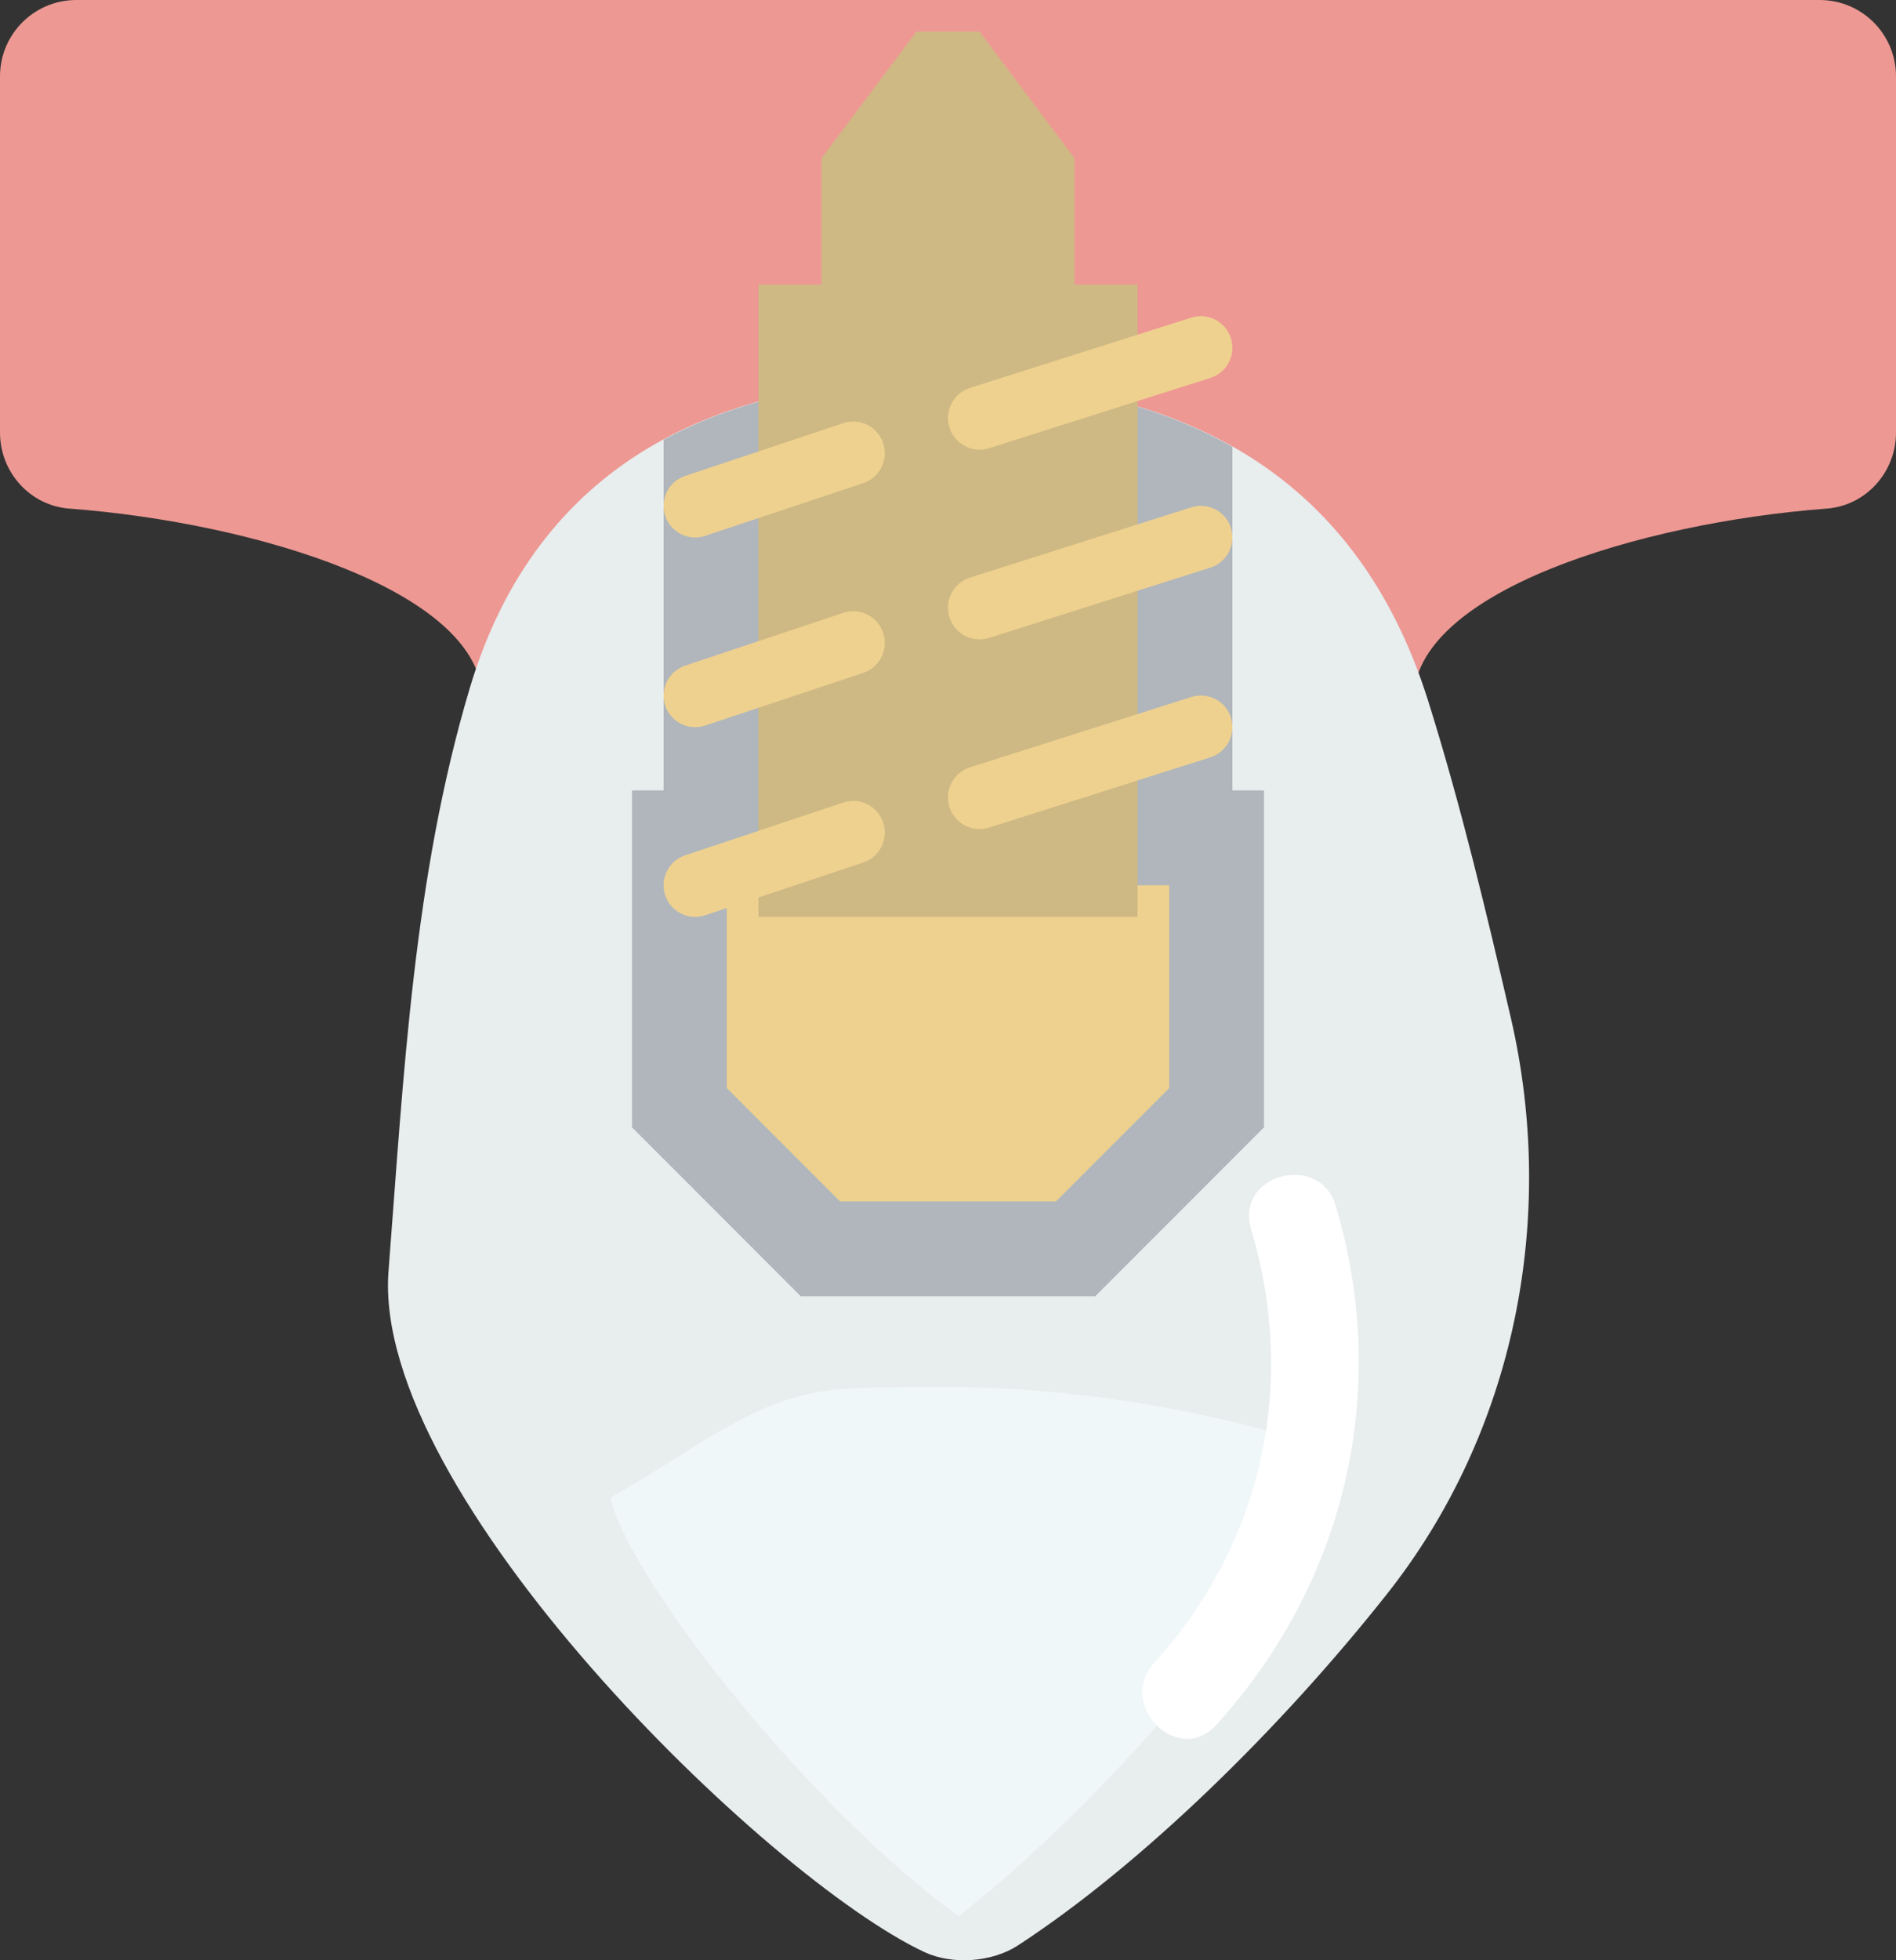 <?xml version="1.0" encoding="UTF-8" standalone="no"?>
<svg width="60px" height="62px" viewBox="0 0 60 62" version="1.1" xmlns="http://www.w3.org/2000/svg" xmlns:xlink="http://www.w3.org/1999/xlink" xmlns:sketch="http://www.bohemiancoding.com/sketch/ns">
    <rect x="0" y="0" width="60" height="62" fill="#333333" stroke="none"/>
    <!-- Generator: Sketch 3.2.2 (9983) - http://www.bohemiancoding.com/sketch -->
    <title>17 - Canine Implant (Flat)</title>
    <desc>Created with Sketch.</desc>
    <defs></defs>
    <g id="Page-1" stroke="none" stroke-width="1" fill="none" fill-rule="evenodd" sketch:type="MSPage">
        <g id="17---Canine-Implant-(Flat)" sketch:type="MSLayerGroup">
            <path d="M0,2.414 L0,13.683 C0,14.931 0.948,15.992 2.192,16.086 C8.147,16.537 15.267,18.732 15.267,22.133 L44.733,22.133 C44.733,18.732 51.853,16.537 57.808,16.086 C59.052,15.992 60,14.931 60,13.683 L60,2.414 C60,1.081 58.919,0 57.586,0 L2.414,0 C1.081,0 0,1.081 0,2.414" id="Fill-25" fill="#ED9893" sketch:type="MSShapeGroup"></path>
            <path d="M47.812,32.197 C49.282,38.552 47.932,45.307 43.897,50.41 C40.524,54.675 36.112,58.992 32.208,61.534 C31.396,62.063 30.138,62.154 29.259,61.744 C24.29,59.427 11.748,47.245 12.295,40.2 C12.776,33.998 13.087,27.733 14.862,21.778 C16.99,14.633 22.755,11.925 29.877,12.002 C37.129,12.079 42.882,14.785 45.2,22.184 C46.23,25.471 47.033,28.83 47.812,32.197" id="Fill-26" fill="#E8EDEE" sketch:type="MSShapeGroup"></path>
            <path d="M39.232,45.022 C35.973,44.231 32.692,43.833 29.333,43.867 C25.89,43.901 25.075,43.771 21.564,46.004 C20.827,46.474 20.071,46.927 19.308,47.376 C20.061,50.274 25.926,57.444 30.338,60.611 C33.007,58.511 35.968,55.523 38.449,52.386 C39.971,50.461 40.918,48.109 41.27,45.626 C40.652,45.401 40.002,45.209 39.232,45.022" id="Fill-27" fill="#F0F7F8" sketch:type="MSShapeGroup"></path>
            <path d="M36.526,52.594 C39.965,48.806 41.052,43.758 39.59,38.872 C39.075,37.151 41.756,36.421 42.268,38.133 C44.018,43.98 42.581,50.052 38.49,54.558 C37.284,55.888 35.325,53.917 36.526,52.594" id="Fill-28" fill="#FFFFFF" sketch:type="MSShapeGroup"></path>
            <path d="M34.657,41 L40,35.656 L40,25 L39,25 L39,14.132 C36.436,12.681 33.33,12.039 29.877,12.002 C26.539,11.966 23.507,12.552 21,13.909 L21,25 L20,25 L20,35.656 L25.343,41 L34.657,41" id="Fill-29" fill="#B0B6BB" sketch:type="MSShapeGroup"></path>
            <path d="M24,29 L36,29 L36,34 L33,37 L27,37 L24,34 L24,29" id="Fill-1738" fill="#EFD18F" sketch:type="MSShapeGroup"></path>
            <path d="M33.414,38 L26.586,38 L23,34.414 L23,28 L37,28 L37,34.414 L33.414,38 L33.414,38 Z M27.414,36 L32.586,36 L35,33.586 L35,30 L25,30 L25,33.586 L27.414,36 L27.414,36 Z" id="Fill-1739" fill="#EFD18F" sketch:type="MSShapeGroup"></path>
            <path d="M34,9 L34,5 L31,1 L29,1 L26,5 L26,9 L24,9 L24,29 L36,29 L36,9 L34,9" id="Fill-1740" fill="#CEB984" sketch:type="MSShapeGroup"></path>
            <path d="M30.999,14.222 C30.576,14.222 30.182,13.95 30.047,13.524 C29.88,12.998 30.171,12.436 30.697,12.269 L37.697,10.047 C38.22,9.878 38.786,10.17 38.953,10.697 C39.12,11.224 38.829,11.786 38.303,11.953 L31.303,14.175 C31.202,14.207 31.1,14.222 30.999,14.222" id="Fill-1741" fill="#EFD18F" sketch:type="MSShapeGroup"></path>
            <path d="M22,17 C21.581,17 21.191,16.735 21.051,16.316 C20.876,15.792 21.16,15.226 21.684,15.052 L26.684,13.385 C27.21,13.208 27.774,13.493 27.949,14.017 C28.123,14.541 27.84,15.107 27.316,15.281 L22.316,16.948 C22.211,16.983 22.104,17 22,17" id="Fill-1742" fill="#EFD18F" sketch:type="MSShapeGroup"></path>
            <path d="M30.999,20.222 C30.576,20.222 30.182,19.95 30.047,19.524 C29.88,18.998 30.171,18.436 30.697,18.269 L37.697,16.047 C38.22,15.878 38.786,16.17 38.953,16.697 C39.12,17.224 38.829,17.786 38.303,17.953 L31.303,20.175 C31.202,20.207 31.1,20.222 30.999,20.222" id="Fill-1743" fill="#EFD18F" sketch:type="MSShapeGroup"></path>
            <path d="M30.999,26.222 C30.576,26.222 30.182,25.95 30.047,25.524 C29.88,24.998 30.171,24.436 30.697,24.269 L37.697,22.047 C38.22,21.879 38.786,22.171 38.953,22.697 C39.12,23.224 38.829,23.786 38.303,23.953 L31.303,26.175 C31.202,26.207 31.1,26.222 30.999,26.222" id="Fill-1744" fill="#EFD18F" sketch:type="MSShapeGroup"></path>
            <path d="M22,29 C21.581,29 21.191,28.735 21.051,28.316 C20.876,27.792 21.16,27.226 21.684,27.052 L26.684,25.385 C27.21,25.208 27.774,25.493 27.949,26.017 C28.123,26.541 27.84,27.107 27.316,27.281 L22.316,28.948 C22.211,28.983 22.104,29 22,29" id="Fill-1745" fill="#EFD18F" sketch:type="MSShapeGroup"></path>
            <path d="M22,23 C21.581,23 21.191,22.735 21.051,22.316 C20.876,21.792 21.16,21.226 21.684,21.052 L26.684,19.385 C27.21,19.208 27.774,19.493 27.949,20.017 C28.123,20.541 27.84,21.107 27.316,21.281 L22.316,22.948 C22.211,22.983 22.104,23 22,23" id="Fill-1746" fill="#EFD18F" sketch:type="MSShapeGroup"></path>
        </g>
    </g>
</svg>